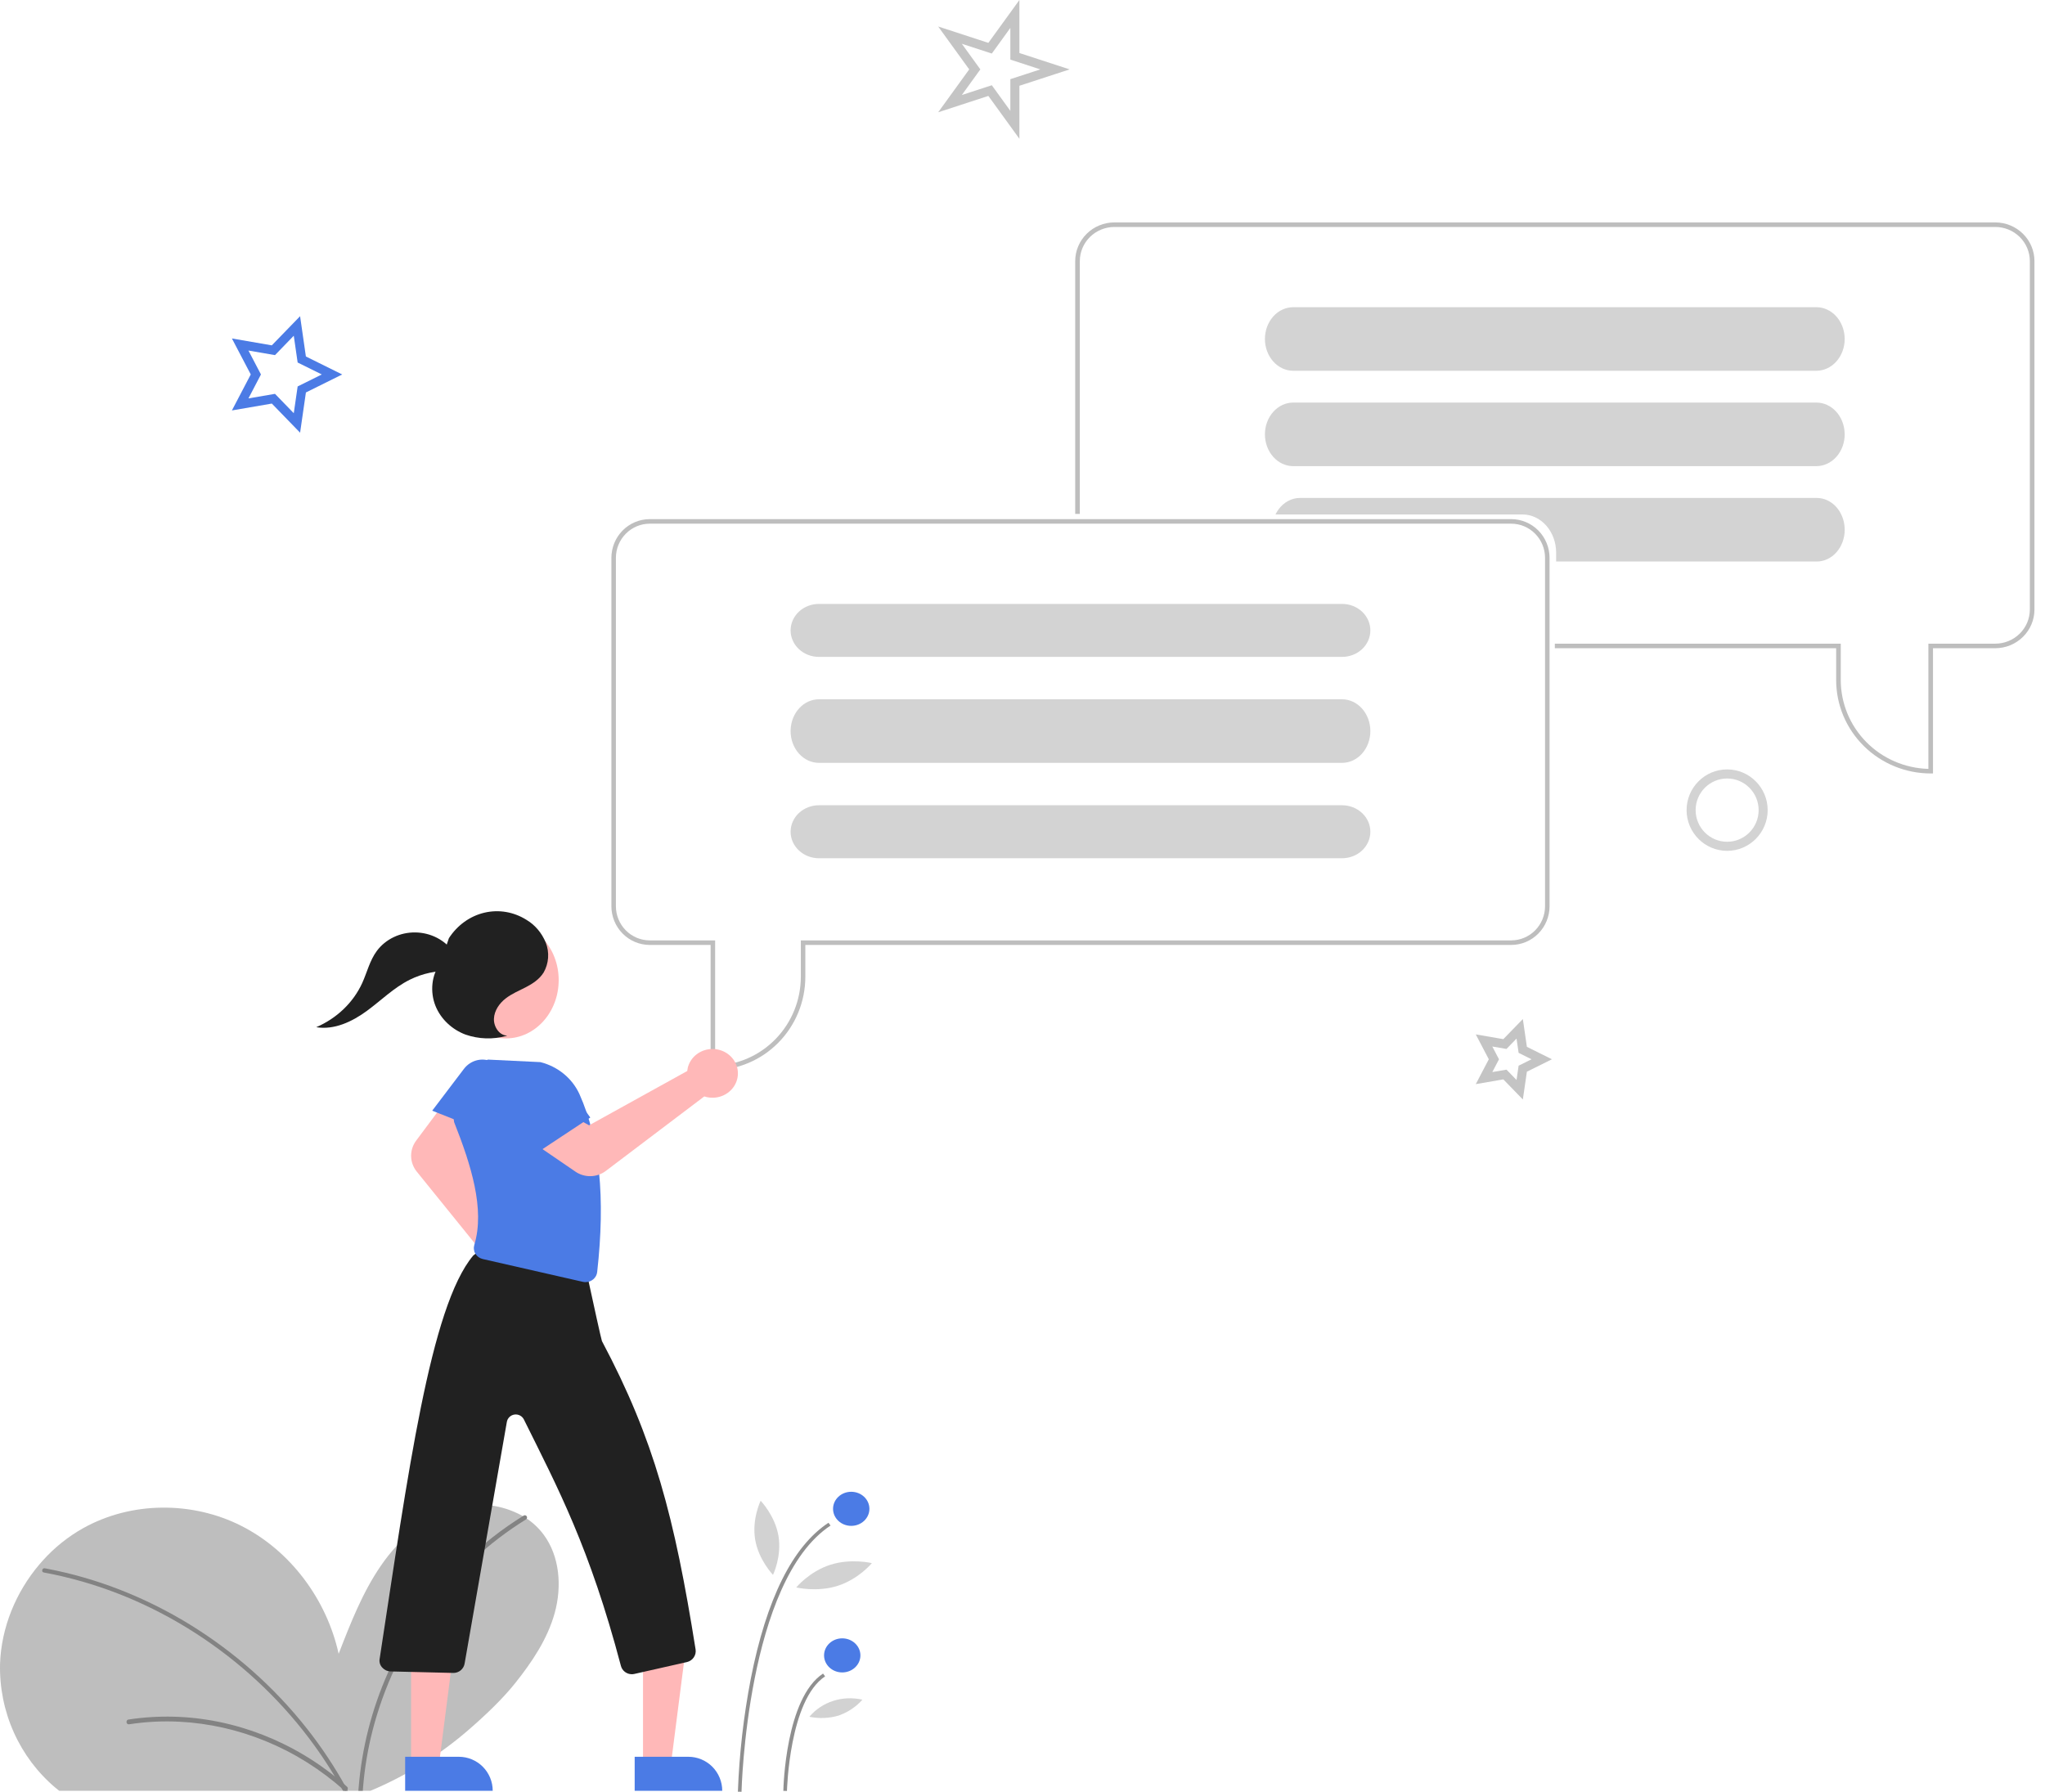 <svg width="194" height="170" viewBox="0 0 194 170" fill="none" xmlns="http://www.w3.org/2000/svg">
    <path d="M32.463 35.528L29.018 33.822L28.468 30L25.786 32.766L22 32.113L23.788 35.526L22 38.942L25.788 38.29L28.469 41.053L29.02 37.237L32.463 35.528ZM26.087 37.367L23.568 37.799L24.755 35.528L23.568 33.259L26.087 33.693L27.869 31.854L28.236 34.394L30.528 35.528L28.236 36.665L27.869 39.204L26.087 37.367Z"
          fill="#4B7BE5"/>
    <path d="M141.236 100.502L140.001 102.86L142.615 102.41L144.466 104.316L144.849 101.681L147.225 100.501L144.849 99.32L144.466 96.686L142.615 98.591L140.001 98.142L141.236 100.502ZM143.867 98.538L144.065 99.894L145.288 100.502L144.065 101.111L143.867 102.467L142.914 101.486L141.569 101.717L142.203 100.504L141.569 99.291L142.914 99.522L143.867 98.538Z"
          fill="#C4C4C4"/>
    <path d="M101.471 6.584L96.707 5.03L96.707 5.68087e-08L93.761 4.067L89.001 2.514L91.945 6.584L89.001 10.653L93.761 9.1L96.707 13.167L96.707 8.137L101.471 6.584ZM94.089 8.087L91.245 9.014L93.001 6.584L91.245 4.153L94.089 5.08L95.847 2.649L95.847 5.655L98.692 6.584L95.847 7.511L95.847 10.518L94.089 8.087Z"
          fill="#C4C4C4"/>
    <path d="M159.999 76.863C159.999 78.993 161.725 80.727 163.845 80.727C165.966 80.727 167.691 78.993 167.691 76.863C167.691 74.734 165.966 73 163.845 73C161.725 73 159.999 74.734 159.999 76.863ZM166.834 76.863C166.834 78.519 165.494 79.865 163.845 79.865C162.197 79.865 160.857 78.519 160.857 76.863C160.857 75.207 162.197 73.862 163.845 73.862C165.494 73.862 166.834 75.207 166.834 76.863Z"
          fill="#D3D3D3"/>
    <path opacity="0.5"
          d="M70.345 170L70 169.994C70.133 166.398 70.542 162.815 71.224 159.275C72.715 151.694 75.194 146.715 78.593 144.477L78.791 144.741C70.852 149.97 70.349 169.8 70.345 170Z"
          fill="#212121"/>
    <path opacity="0.5"
          d="M74.656 169.923L74.312 169.916C74.319 169.558 74.534 161.117 78.077 158.784L78.275 159.049C74.876 161.288 74.658 169.837 74.656 169.923Z"
          fill="#212121"/>
    <path d="M80.752 144.771C79.8 144.771 79.028 144.047 79.028 143.154C79.028 142.261 79.8 141.537 80.752 141.537C81.705 141.537 82.477 142.261 82.477 143.154C82.477 144.047 81.705 144.771 80.752 144.771Z"
          fill="#4B7BE5"/>
    <path d="M79.899 158.677C78.947 158.677 78.175 157.953 78.175 157.06C78.175 156.167 78.947 155.443 79.899 155.443C80.851 155.443 81.623 156.167 81.623 157.06C81.623 157.953 80.851 158.677 79.899 158.677Z"
          fill="#4B7BE5"/>
    <path opacity="0.2"
          d="M73.852 145.74C74.176 147.681 73.331 149.418 73.331 149.418C73.331 149.418 71.962 148.007 71.638 146.065C71.314 144.124 72.158 142.388 72.158 142.388C72.158 142.388 73.528 143.799 73.852 145.74Z"
          fill="#212121"/>
    <path opacity="0.2"
          d="M79.487 150.454C77.505 151.092 75.535 150.614 75.535 150.614C75.535 150.614 76.778 149.103 78.76 148.466C80.741 147.829 82.711 148.306 82.711 148.306C82.711 148.306 81.468 149.817 79.487 150.454Z"
          fill="#212121"/>
    <path opacity="0.2"
          d="M79.551 162.77C78.654 163.035 77.699 163.073 76.781 162.883C77.364 162.187 78.149 161.664 79.041 161.377C79.933 161.09 80.895 161.051 81.811 161.264C81.211 161.943 80.432 162.463 79.551 162.77V162.77Z"
          fill="#212121"/>
    <path d="M183.375 73.385H183.156C180.779 73.382 178.499 72.448 176.818 70.787C175.136 69.127 174.19 66.876 174.188 64.527V61.502H147.5V61.07H174.625V64.527C174.628 66.724 175.498 68.832 177.05 70.405C178.602 71.978 180.715 72.891 182.938 72.95V61.07H189.281C190.151 61.069 190.985 60.728 191.601 60.12C192.216 59.513 192.562 58.689 192.563 57.83V24.775C192.562 23.916 192.216 23.092 191.601 22.484C190.985 21.877 190.151 21.535 189.281 21.534H105.719C104.849 21.535 104.015 21.877 103.4 22.484C102.785 23.092 102.438 23.916 102.438 24.775V48.756H102V24.775C102.001 23.801 102.393 22.867 103.09 22.179C103.788 21.49 104.733 21.103 105.719 21.102H189.281C190.267 21.103 191.213 21.49 191.91 22.179C192.607 22.867 192.999 23.801 193 24.775V57.83C192.999 58.803 192.607 59.737 191.91 60.425C191.213 61.114 190.267 61.501 189.281 61.502H183.375V73.385Z"
          fill="#BEBEBE"/>
    <path d="M174.994 32.044C174.967 31.265 174.672 30.529 174.173 29.988C173.673 29.448 173.006 29.146 172.312 29.146H122.684C121.971 29.146 121.288 29.463 120.785 30.029C120.281 30.595 119.998 31.362 119.998 32.162C119.998 32.962 120.281 33.729 120.785 34.295C121.288 34.861 121.971 35.178 122.684 35.178H172.312C173.024 35.177 173.707 34.859 174.21 34.294C174.714 33.728 174.997 32.962 174.998 32.162C174.999 32.123 174.997 32.083 174.994 32.044V32.044Z"
          fill="#D3D3D3"/>
    <path d="M174.994 41.093C174.967 40.314 174.672 39.578 174.173 39.037C173.673 38.497 173.006 38.195 172.312 38.195H122.684C121.971 38.195 121.288 38.512 120.785 39.078C120.281 39.644 119.998 40.411 119.998 41.211C119.998 42.011 120.281 42.778 120.785 43.344C121.288 43.909 121.971 44.227 122.684 44.227H172.312C173.024 44.226 173.707 43.908 174.21 43.343C174.714 42.777 174.997 42.011 174.998 41.211C174.999 41.171 174.997 41.132 174.994 41.093V41.093Z"
          fill="#D3D3D3"/>
    <path d="M174.996 50.142C174.969 49.363 174.678 48.627 174.185 48.086C173.691 47.546 173.033 47.244 172.347 47.244H123.326C122.937 47.244 122.553 47.341 122.201 47.529C121.849 47.716 121.537 47.99 121.289 48.33C121.179 48.48 121.083 48.642 121 48.812H144.441C145.285 48.813 146.094 49.195 146.691 49.874C147.288 50.552 147.623 51.472 147.624 52.432V53.276H172.347C173.051 53.275 173.725 52.957 174.222 52.392C174.719 51.826 174.999 51.06 175 50.26C175.001 50.221 174.999 50.181 174.996 50.142Z"
          fill="#D3D3D3"/>
    <path d="M5.265 169.624C5.382 169.721 5.499 169.815 5.618 169.907H35.142C35.362 169.815 35.581 169.72 35.799 169.624C38.916 168.242 41.817 166.402 44.41 164.162C46.131 162.676 47.715 161.142 48.863 159.705C50.465 157.698 51.941 155.512 52.627 153.021C53.311 150.53 53.107 147.674 51.577 145.609C51.104 144.973 50.521 144.43 49.858 144.005C49.748 143.934 49.637 143.866 49.523 143.802C47.62 142.759 45.4 142.487 43.309 143.041C40.352 143.819 37.894 145.993 36.14 148.542C34.387 151.09 33.248 154.016 32.127 156.91C30.988 151.745 27.541 147.119 22.884 144.767C18.229 142.414 12.445 142.443 7.888 144.991C6.454 145.797 5.159 146.836 4.054 148.067C3.944 148.188 3.837 148.311 3.731 148.436C1.508 151.057 0.118 154.415 0.004 157.877C-0.047 160.113 0.399 162.331 1.311 164.366C2.222 166.4 3.574 168.198 5.265 169.624V169.624Z"
          fill="#BEBEBE"/>
    <path d="M33.998 169.907H34.418C34.424 169.812 34.431 169.719 34.439 169.624C34.586 167.77 34.894 165.932 35.358 164.133C36.424 160.025 38.244 156.156 40.723 152.729C43.196 149.291 46.313 146.38 49.897 144.16C49.923 144.145 49.946 144.124 49.963 144.099C49.98 144.073 49.991 144.044 49.995 144.014C50.002 143.975 49.997 143.934 49.982 143.897C49.967 143.86 49.942 143.828 49.909 143.804C49.877 143.781 49.839 143.768 49.799 143.766C49.759 143.764 49.72 143.773 49.685 143.793C49.676 143.799 49.666 143.805 49.657 143.812C47.627 145.064 45.742 146.543 44.038 148.222C40.991 151.231 38.534 154.796 36.796 158.729C35.264 162.173 34.325 165.858 34.02 169.624C34.012 169.719 34.005 169.813 33.998 169.907Z"
          fill="#838383"/>
    <path d="M4.137 149.189C4.14 149.191 4.143 149.192 4.146 149.192C4.44 149.247 4.735 149.304 5.028 149.366C7.429 149.869 9.78 150.596 12.051 151.54C14.315 152.482 16.493 153.626 18.56 154.96C20.629 156.293 22.58 157.807 24.391 159.485C26.202 161.161 27.863 162.998 29.355 164.974C30.47 166.454 31.484 168.011 32.389 169.634C32.44 169.724 32.49 169.816 32.54 169.907H33C32.952 169.816 32.902 169.724 32.851 169.634C31.756 167.646 30.5 165.755 29.096 163.979C27.544 162.015 25.823 160.195 23.955 158.541C22.098 156.897 20.105 155.42 17.999 154.125C15.883 152.826 13.659 151.72 11.353 150.82C9.114 149.948 6.803 149.283 4.448 148.834C4.382 148.821 4.318 148.809 4.252 148.797C4.001 148.75 3.894 149.136 4.137 149.189Z"
          fill="#838383"/>
    <path d="M12.151 163.152C15.015 162.712 17.924 162.785 20.767 163.369C23.603 163.948 26.34 165.018 28.881 166.539C30.308 167.396 31.664 168.396 32.929 169.528C33.136 169.712 32.843 170.036 32.639 169.853C30.417 167.879 27.928 166.315 25.264 165.221C22.621 164.128 19.843 163.499 17.028 163.354C15.436 163.272 13.84 163.353 12.26 163.595C12.208 163.609 12.152 163.601 12.105 163.571C12.058 163.541 12.023 163.492 12.007 163.435C11.993 163.376 12 163.313 12.027 163.261C12.054 163.208 12.098 163.169 12.151 163.152H12.151Z"
          fill="#838383"/>
    <path d="M143.363 49.254H61.637C60.673 49.255 59.748 49.643 59.067 50.331C58.385 51.02 58.001 51.953 58 52.927V85.982C58.001 86.955 58.385 87.889 59.067 88.577C59.748 89.266 60.673 89.653 61.637 89.654H67.413V101.537H67.627C69.953 101.534 72.183 100.6 73.827 98.94C75.472 97.279 76.397 95.028 76.399 92.679V89.654H143.363C144.327 89.653 145.252 89.266 145.933 88.577C146.615 87.889 146.999 86.955 147 85.982V52.927C146.999 51.953 146.615 51.02 145.933 50.331C145.252 49.643 144.327 49.255 143.363 49.254V49.254ZM146.572 85.982C146.571 86.841 146.233 87.665 145.631 88.272C145.03 88.88 144.214 89.221 143.363 89.222H75.971V92.679C75.968 94.876 75.117 96.984 73.599 98.557C72.081 100.13 70.016 101.043 67.841 101.103V89.222H61.637C60.786 89.221 59.971 88.88 59.369 88.272C58.767 87.665 58.429 86.841 58.428 85.982V52.927C58.429 52.068 58.767 51.244 59.369 50.637C59.971 50.029 60.786 49.687 61.637 49.686H143.363C144.214 49.687 145.03 50.029 145.631 50.637C146.233 51.244 146.571 52.068 146.572 52.927V85.982Z"
          fill="#BEBEBE"/>
    <path d="M127.315 57.298H77.686C76.992 57.298 76.325 57.55 75.826 58C75.326 58.45 75.031 59.064 75.004 59.713C75.001 59.746 74.999 59.779 75 59.811C75.001 60.478 75.284 61.117 75.788 61.588C76.291 62.059 76.974 62.324 77.686 62.325H127.315C128.027 62.325 128.71 62.06 129.214 61.589C129.717 61.117 130 60.478 130 59.811C130 59.145 129.717 58.505 129.214 58.034C128.71 57.563 128.027 57.298 127.315 57.298Z"
          fill="#D3D3D3"/>
    <path d="M127.315 66.347H77.686C76.992 66.347 76.325 66.649 75.826 67.189C75.326 67.73 75.031 68.466 75.004 69.245C75.001 69.284 74.999 69.323 75 69.363C75.001 70.163 75.284 70.929 75.788 71.495C76.291 72.06 76.974 72.378 77.686 72.379H127.315C128.027 72.379 128.71 72.061 129.214 71.496C129.717 70.93 130 70.163 130 69.363C130 68.563 129.717 67.796 129.214 67.23C128.71 66.665 128.027 66.347 127.315 66.347Z"
          fill="#D3D3D3"/>
    <path d="M127.315 76.401H77.686C76.992 76.402 76.325 76.653 75.826 77.104C75.326 77.554 75.031 78.168 75.004 78.816C75.001 78.849 74.999 78.882 75 78.915C75.001 79.581 75.284 80.22 75.788 80.691C76.291 81.162 76.974 81.428 77.686 81.429H127.315C128.027 81.429 128.71 81.164 129.214 80.692C129.717 80.221 130 79.582 130 78.915C130 78.248 129.717 77.609 129.214 77.138C128.71 76.666 128.027 76.401 127.315 76.401Z"
          fill="#D3D3D3"/>
    <path d="M49.497 123.763C49.395 123.763 49.292 123.756 49.191 123.744C48.84 123.702 48.503 123.59 48.201 123.414C47.898 123.238 47.638 123.002 47.437 122.722C47.236 122.441 47.098 122.123 47.033 121.788C46.968 121.453 46.977 121.109 47.059 120.777C47.079 120.7 47.102 120.624 47.13 120.55L39.532 111.156C39.198 110.739 39.011 110.229 39.001 109.702C38.99 109.175 39.155 108.658 39.473 108.229L42.134 104.659L45.613 107.251L44.215 109.569L49.749 118.938C49.861 118.948 49.971 118.965 50.08 118.99C50.676 119.128 51.199 119.473 51.55 119.959C51.901 120.445 52.055 121.038 51.983 121.626C51.911 122.214 51.618 122.757 51.16 123.15C50.702 123.544 50.111 123.762 49.497 123.763L49.497 123.763Z"
          fill="#FFB8B8"/>
    <path d="M61 166.891L63.711 166.89L65 156.836L61 156.836L61 166.891Z" fill="#FFB8B8"/>
    <path d="M68.516 169.907L60.209 169.907L60.209 166.681L65.306 166.68C65.728 166.68 66.145 166.764 66.534 166.926C66.924 167.088 67.278 167.326 67.576 167.625C67.874 167.925 68.11 168.281 68.271 168.672C68.433 169.064 68.516 169.483 68.516 169.907V169.907Z"
          fill="#4B7BE5"/>
    <path d="M39 166.891L41.711 166.89L43 156.836L39 156.836L39 166.891Z" fill="#FFB8B8"/>
    <path d="M46.742 169.907L38.435 169.907L38.435 166.681L43.533 166.68C43.954 166.68 44.371 166.764 44.761 166.926C45.15 167.088 45.504 167.326 45.802 167.625C46.1 167.925 46.337 168.281 46.498 168.672C46.659 169.064 46.742 169.483 46.742 169.907V169.907Z"
          fill="#4B7BE5"/>
    <path d="M41.002 105.38L46.522 107.57L47.87 103.662C48.048 103.143 48.046 102.575 47.862 102.057C47.679 101.54 47.326 101.108 46.866 100.836V100.836C46.401 100.561 45.858 100.468 45.333 100.575C44.809 100.682 44.338 100.981 44.006 101.419L41.002 105.38Z"
          fill="#4B7BE5"/>
    <path d="M59.936 158.847C59.699 158.847 59.468 158.768 59.281 158.624C59.093 158.48 58.96 158.278 58.901 158.05C55.936 146.817 52.926 141.187 49.698 134.676C49.617 134.514 49.487 134.381 49.325 134.298C49.163 134.214 48.978 134.184 48.797 134.211C48.617 134.239 48.45 134.323 48.321 134.451C48.191 134.579 48.107 134.745 48.08 134.923L44.078 157.823C44.038 158.078 43.906 158.311 43.706 158.477C43.506 158.643 43.252 158.731 42.991 158.725L37.051 158.582C36.907 158.579 36.765 158.547 36.633 158.488C36.502 158.43 36.384 158.345 36.287 158.24C36.184 158.139 36.105 158.016 36.056 157.881C36.008 157.746 35.99 157.602 36.005 157.459C38.696 139.887 40.814 123.981 44.887 119.129C45 119.023 45.13 118.936 45.271 118.871L45.147 118.852C45.112 118.846 45.018 118.832 45.017 118.738L45.015 118.648L45.108 118.63C45.257 118.625 45.405 118.647 45.545 118.695L54.842 120.113C55.1 120.152 55.334 120.283 55.502 120.48C55.669 120.678 55.758 120.929 55.752 121.187C56.258 123.529 57.032 127.064 57.102 127.238C62.062 136.578 63.987 143.933 65.987 156.492C66.029 156.758 65.967 157.03 65.814 157.253C65.662 157.476 65.429 157.633 65.164 157.694L60.178 158.82C60.099 158.838 60.017 158.847 59.936 158.847V158.847Z"
          fill="#212121"/>
    <path d="M55.544 121.646C55.457 121.646 55.371 121.636 55.287 121.617L45.803 119.456C45.658 119.424 45.521 119.363 45.401 119.278C45.281 119.193 45.181 119.085 45.106 118.961C45.029 118.833 44.979 118.691 44.961 118.545C44.942 118.398 44.955 118.249 44.998 118.107C46.02 114.711 44.679 110.501 43.078 106.458C42.874 105.275 43.074 104.061 43.647 102.996C44.22 101.931 45.136 101.071 46.26 100.544L46.286 100.532L51.265 100.772C52.082 100.978 52.841 101.358 53.483 101.884C54.125 102.411 54.634 103.07 54.972 103.812C56.892 108.114 57.441 113.635 56.652 120.69C56.623 120.952 56.494 121.195 56.289 121.371C56.085 121.548 55.819 121.646 55.544 121.646L55.544 121.646Z"
          fill="#4B7BE5"/>
    <path d="M55.983 111.592C55.487 111.593 55.003 111.445 54.599 111.17L51.002 108.71L53.568 105.487L55.885 106.767L65.195 101.615C65.204 101.512 65.221 101.41 65.245 101.31C65.354 100.864 65.598 100.46 65.947 100.148C66.295 99.836 66.733 99.63 67.203 99.557C67.674 99.483 68.156 99.545 68.59 99.734C69.024 99.924 69.39 100.232 69.641 100.621C69.892 101.01 70.017 101.462 70.001 101.919C69.984 102.376 69.827 102.818 69.548 103.189C69.27 103.56 68.883 103.844 68.436 104.004C67.99 104.165 67.504 104.194 67.04 104.09C66.963 104.072 66.887 104.051 66.813 104.026L57.461 111.103C57.039 111.42 56.519 111.593 55.983 111.592Z"
          fill="#FFB8B8"/>
    <path d="M50.629 109.581L56 106.028L53.476 102.551C53.141 102.089 52.649 101.758 52.086 101.615C51.524 101.472 50.928 101.527 50.404 101.77V101.77C49.873 102.016 49.45 102.439 49.212 102.961C48.973 103.484 48.935 104.072 49.103 104.62L50.629 109.581Z"
          fill="#4B7BE5"/>
    <path d="M48 98.521C50.761 98.521 53 96.045 53 92.991C53 89.937 50.761 87.461 48 87.461C45.239 87.461 43 89.937 43 92.991C43 96.045 45.239 98.521 48 98.521Z"
          fill="#FFB8B8"/>
    <path d="M48.104 98.252C47.382 98.248 46.826 97.431 46.858 96.656C46.89 95.88 47.374 95.198 47.958 94.741C48.541 94.284 49.225 94.006 49.875 93.67C50.525 93.334 51.17 92.915 51.572 92.27C51.814 91.848 51.959 91.37 51.994 90.875C52.029 90.38 51.953 89.883 51.772 89.427C51.398 88.514 50.757 87.757 49.945 87.274C48.74 86.515 47.314 86.272 45.95 86.594C44.586 86.916 43.385 87.779 42.586 89.011L41.762 91.424C40.923 92.509 40.79 94.121 41.306 95.42C41.822 96.718 42.92 97.695 44.159 98.159C45.417 98.594 46.763 98.638 48.042 98.285"
          fill="#212121"/>
    <path d="M43 90.322C42.611 89.762 42.079 89.3 41.453 88.976C40.826 88.653 40.124 88.478 39.408 88.467C38.693 88.456 37.985 88.61 37.348 88.915C36.711 89.219 36.164 89.665 35.755 90.214C35.071 91.132 34.822 92.263 34.352 93.291C33.5 95.132 31.951 96.616 30 97.459C31.708 97.74 33.41 96.929 34.775 95.932C36.141 94.935 37.342 93.718 38.871 92.955C40.074 92.357 41.426 92.068 42.788 92.116"
          fill="#212121"/>
</svg>
